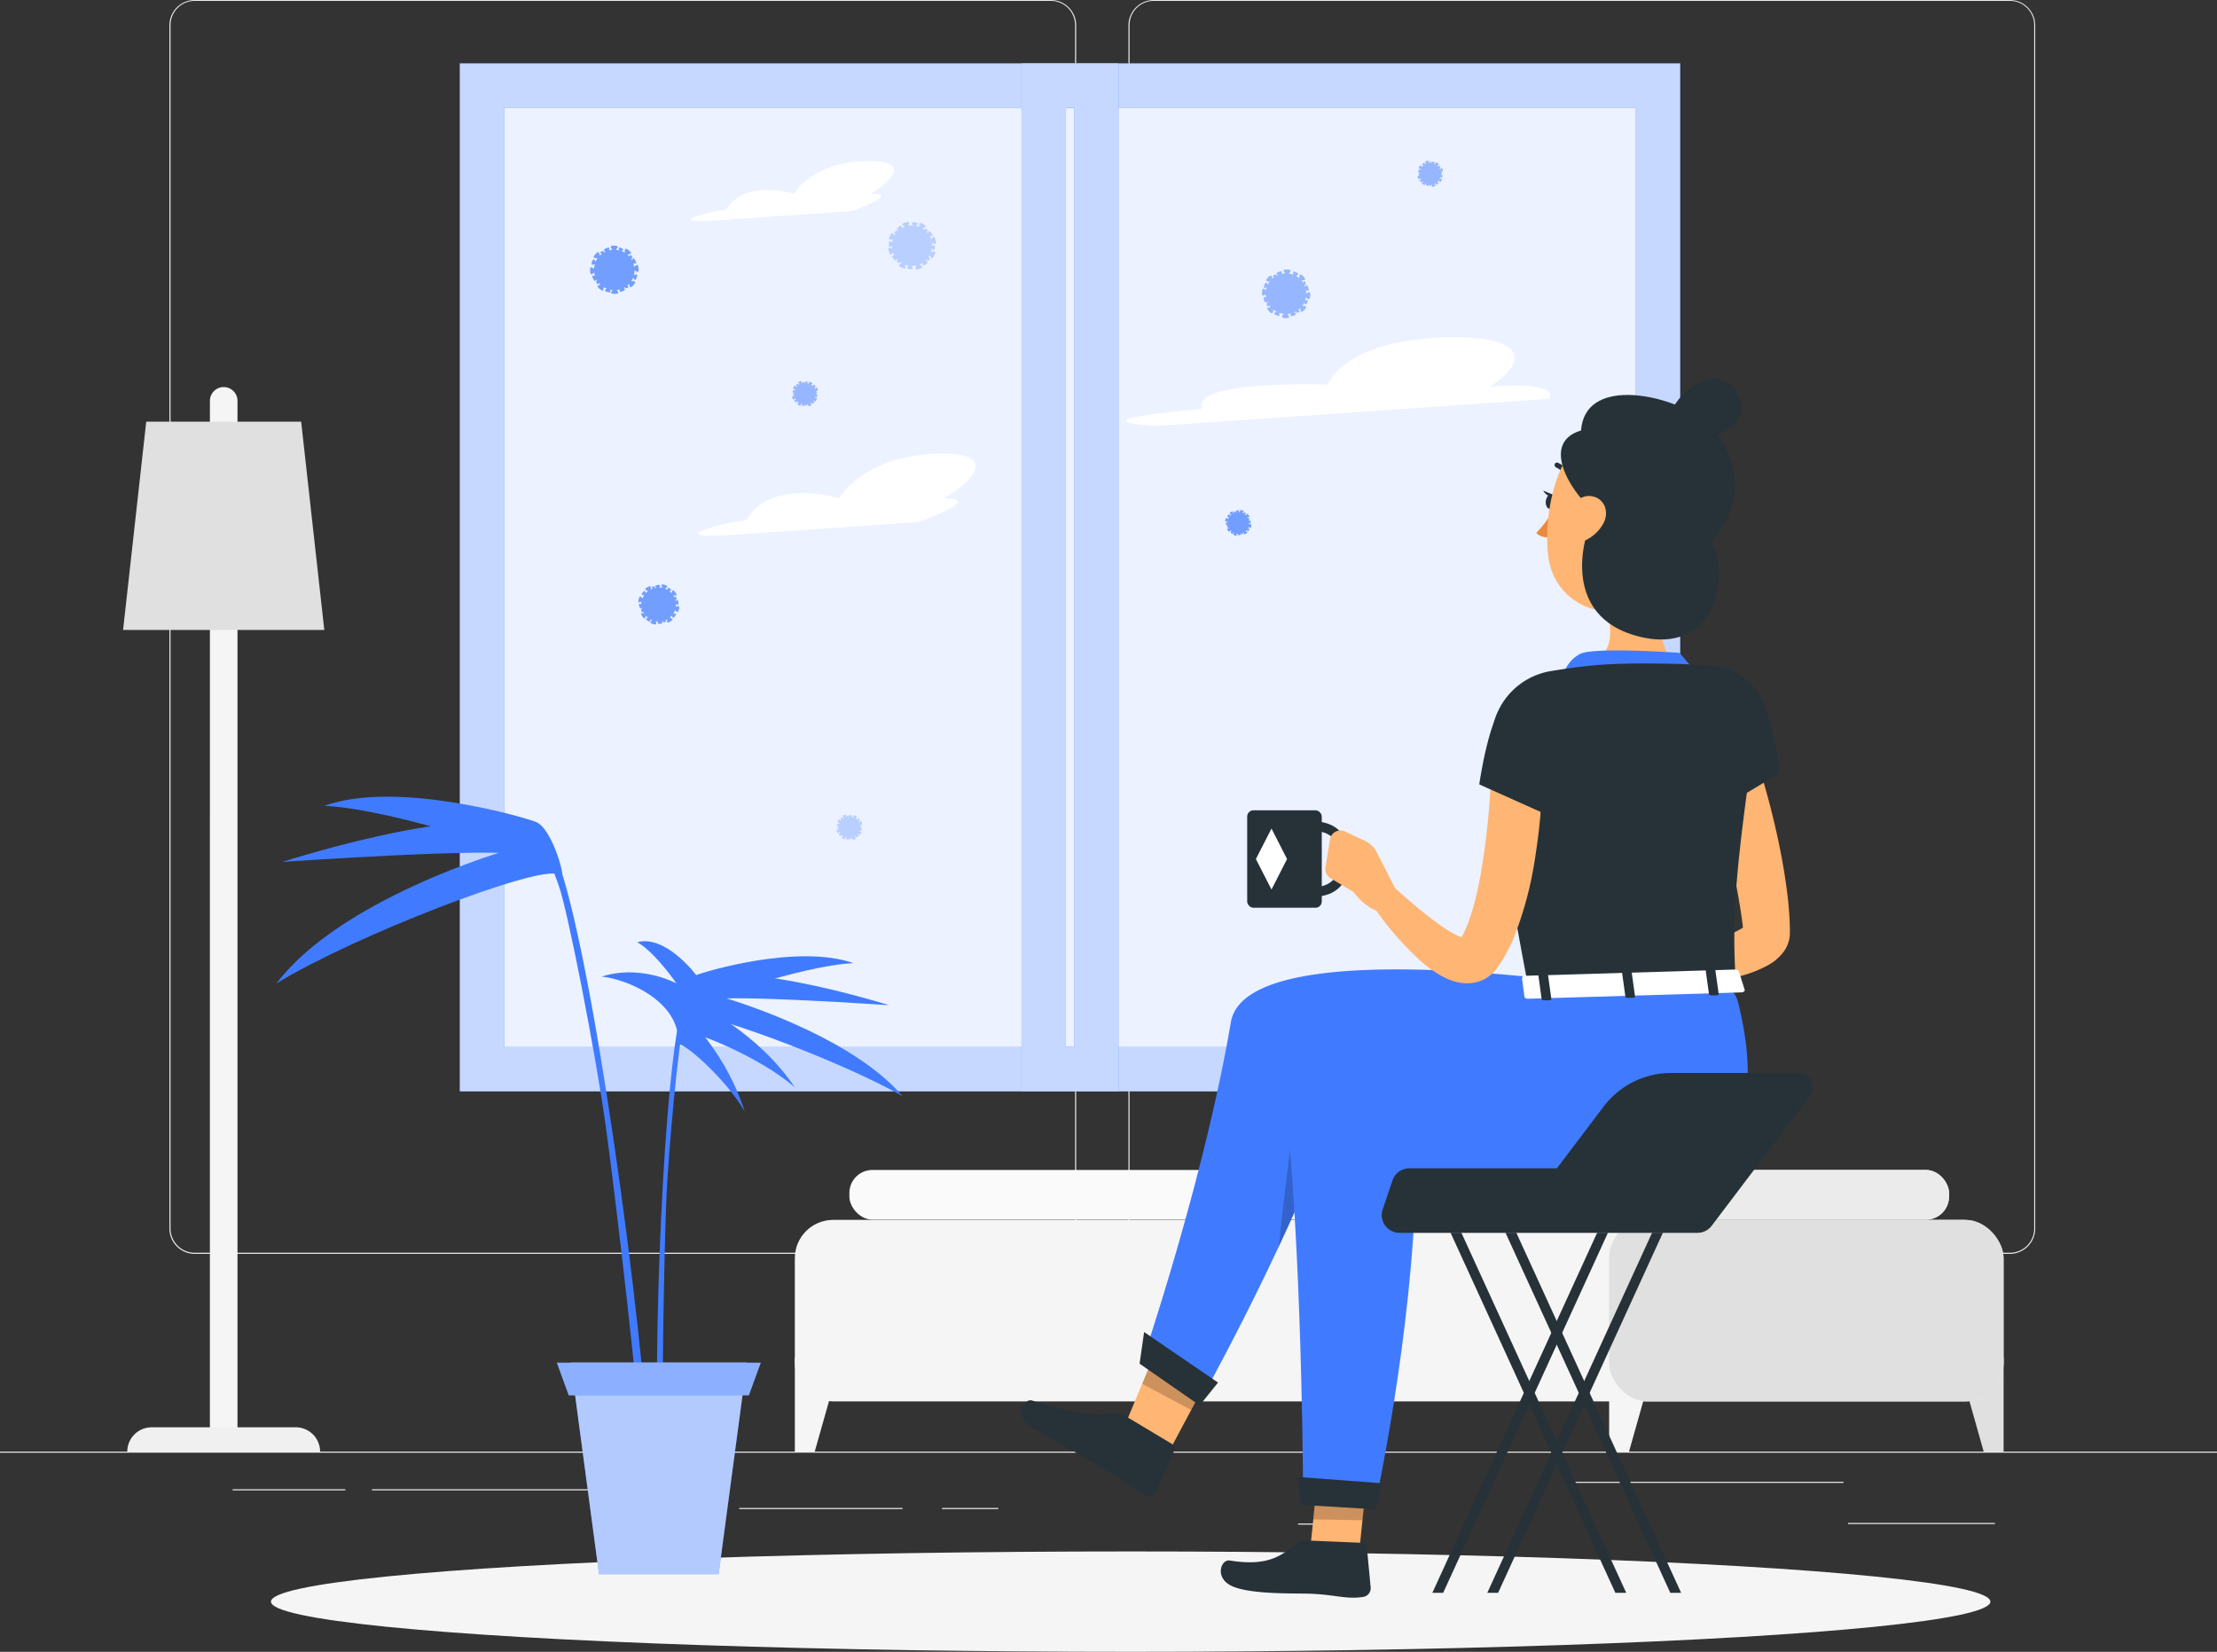 <svg xmlns="http://www.w3.org/2000/svg" width="539.523" height="402.01" viewBox="0 0 539.523 402.01">
  <rect x="0" y="0" width="539.523" height="402.01" fill="#333333" stroke="none"/>
  <g id="Stay_at_home-rafiki" data-name="Stay at home-rafiki" transform="translate(0 -55)">
    <g id="freepik--background-complete--inject-2" transform="translate(0 55)">
      <rect id="Retângulo_6566" data-name="Retângulo 6566" width="539.523" height="0.27" transform="translate(0 353.28)" fill="#ebebeb"/>
      <rect id="Retângulo_6567" data-name="Retângulo 6567" width="35.738" height="0.27" transform="translate(449.725 370.642)" fill="#ebebeb"/>
      <rect id="Retângulo_6568" data-name="Retângulo 6568" width="9.377" height="0.27" transform="translate(315.891 370.782)" fill="#ebebeb"/>
      <rect id="Retângulo_6569" data-name="Retângulo 6569" width="66.297" height="0.27" transform="translate(382.339 360.628)" fill="#ebebeb"/>
      <rect id="Retângulo_6570" data-name="Retângulo 6570" width="13.693" height="0.27" transform="translate(229.243 366.995)" fill="#ebebeb"/>
      <rect id="Retângulo_6571" data-name="Retângulo 6571" width="39.741" height="0.27" transform="translate(179.899 366.995)" fill="#ebebeb"/>
      <rect id="Retângulo_6572" data-name="Retângulo 6572" width="27.44" height="0.27" transform="translate(56.607 362.441)" fill="#ebebeb"/>
      <rect id="Retângulo_6573" data-name="Retângulo 6573" width="80.81" height="0.27" transform="translate(90.521 362.441)" fill="#ebebeb"/>
      <path id="Caminho_8172" data-name="Caminho 8172" d="M252.714,360.154H44.361a6.161,6.161,0,0,1-6.151-6.161V61.107A6.161,6.161,0,0,1,44.361,55H252.714a6.161,6.161,0,0,1,6.161,6.161V353.993A6.161,6.161,0,0,1,252.714,360.154ZM44.361,55.216a5.892,5.892,0,0,0-5.881,5.892V353.993a5.892,5.892,0,0,0,5.881,5.892H252.714a5.9,5.9,0,0,0,5.892-5.892V61.107a5.9,5.9,0,0,0-5.892-5.892Z" transform="translate(3.02 -55)" fill="#ebebeb"/>
      <path id="Caminho_8173" data-name="Caminho 8173" d="M469.025,360.154H260.661a6.172,6.172,0,0,1-6.161-6.161V61.107A6.172,6.172,0,0,1,260.661,55H469.025a6.161,6.161,0,0,1,6.14,6.107V353.993A6.161,6.161,0,0,1,469.025,360.154ZM260.661,55.216a5.9,5.9,0,0,0-5.892,5.892V353.993a5.9,5.9,0,0,0,5.892,5.892H469.025a5.9,5.9,0,0,0,5.892-5.892V61.107a5.9,5.9,0,0,0-5.892-5.892Z" transform="translate(20.117 -55)" fill="#ebebeb"/>
      <path id="Caminho_8174" data-name="Caminho 8174" d="M184.1,384.074H179.26V361.22h11.308Z" transform="translate(14.17 -30.794)" fill="#f5f5f5"/>
      <path id="Caminho_8175" data-name="Caminho 8175" d="M260.493,384.074h4.834V361.22h-11.3Z" transform="translate(20.08 -30.794)" fill="#e0e0e0"/>
      <path id="Caminho_8176" data-name="Caminho 8176" d="M447.853,384.074H452.7V361.22H441.4Z" transform="translate(34.891 -30.794)" fill="#e0e0e0"/>
      <rect id="Retângulo_6574" data-name="Retângulo 6574" width="294.148" height="44.176" rx="9.32" transform="translate(487.578 341.065) rotate(180)" fill="#f5f5f5"/>
      <path id="Caminho_8177" data-name="Caminho 8177" d="M367.744,384.074H362.91V361.22h11.3Z" transform="translate(28.687 -30.794)" fill="#f5f5f5"/>
      <rect id="Retângulo_6575" data-name="Retângulo 6575" width="95.992" height="44.176" rx="9.32" transform="translate(487.578 341.065) rotate(180)" fill="#e0e0e0"/>
      <rect id="Retângulo_6576" data-name="Retângulo 6576" width="267.604" height="12.085" rx="5.6" transform="translate(474.306 296.824) rotate(180)" fill="#fafafa"/>
      <rect id="Retângulo_6577" data-name="Retângulo 6577" width="83.971" height="12.085" rx="5.6" transform="translate(474.317 296.824) rotate(180)" fill="#ebebeb"/>
      <path id="Caminho_8178" data-name="Caminho 8178" d="M47.34,397.074h6.712V145.656A3.356,3.356,0,0,0,50.7,142.3h0a3.356,3.356,0,0,0-3.356,3.356Z" transform="translate(3.742 -48.099)" fill="#f5f5f5"/>
      <path id="Caminho_8179" data-name="Caminho 8179" d="M28.71,382.833H75.627a5.913,5.913,0,0,0-5.913-5.913H34.623A5.913,5.913,0,0,0,28.71,382.833Z" transform="translate(2.269 -29.553)" fill="#f0f0f0"/>
      <path id="Caminho_8180" data-name="Caminho 8180" d="M27.76,200.8H76.727l-5.633-50.7h-37.7Z" transform="translate(2.194 -47.483)" fill="#e0e0e0"/>
    </g>
    <g id="freepik--Shadow--inject-2" transform="translate(65.941 432.58)">
      <ellipse id="freepik--path--inject-2" cx="209.216" cy="12.215" rx="209.216" ry="12.215" fill="#f5f5f5"/>
    </g>
    <g id="freepik--Window--inject-2" transform="translate(111.908 70.43)">
      <rect id="Retângulo_6578" data-name="Retângulo 6578" width="285.462" height="241.415" transform="translate(5.751 4.381)" fill="#fff"/>
      <g id="Grupo_3400" data-name="Grupo 3400" transform="translate(5.751 4.381)" opacity="0.1">
        <rect id="Retângulo_6579" data-name="Retângulo 6579" width="285.462" height="241.415" fill="#407bff"/>
      </g>
      <path id="Caminho_8181" data-name="Caminho 8181" d="M342.416,143.112c10.542-6.744,8.33-13.186-13.736-11.87s-25.66,11.341-25.66,11.341-33.45-1.219-30.613,5.9c-19.034,1.673-24.235,3.323-11.147,4.187l95.69-6.625S360.393,141.634,342.416,143.112Z" transform="translate(-91.829 -64.417)" fill="#fff"/>
      <path id="Caminho_8182" data-name="Caminho 8182" d="M167.263,176.993l43.7-3.021s16.909-5.9,6.269-5.773c8.1-4.6,13.585-11.87-3.237-10.79s-22.282,10.79-22.282,10.79-16.434-5.179-22.541,5.3C165.2,173.788,145.952,178.471,167.263,176.993Z" transform="translate(-99.466 -62.344)" fill="#fff"/>
      <path id="Caminho_8183" data-name="Caminho 8183" d="M163.039,105.7l31.94-2.212s12.355-4.316,4.575-4.208c5.924-3.367,9.938-8.632-2.363-7.909s-16.283,7.92-16.283,7.92-12.021-3.787-16.477,3.874C161.528,103.363,147.457,106.795,163.039,105.7Z" transform="translate(-99.591 -67.56)" fill="#fff"/>
      <path id="Caminho_8184" data-name="Caminho 8184" d="M389.884,80.09v228.6H114.5V80.09H389.884m10.79-10.79H103.71V319.477H400.674Z" transform="translate(-103.71 -69.3)" fill="#407bff"/>
      <path id="Caminho_8185" data-name="Caminho 8185" d="M389.884,80.09v228.6H114.5V80.09H389.884m10.79-10.79H103.71V319.477H400.674Z" transform="translate(-103.71 -69.3)" fill="#fff" opacity="0.7"/>
      <path id="Caminho_8186" data-name="Caminho 8186" d="M243.2,80.09v228.6H241.17V80.09H243.2M253.99,69.3H230.38V319.477h23.61V69.3Z" transform="translate(-93.697 -69.3)" fill="#407bff"/>
      <path id="Caminho_8187" data-name="Caminho 8187" d="M243.2,80.09v228.6H241.17V80.09H243.2M253.99,69.3H230.38V319.477h23.61V69.3Z" transform="translate(-93.697 -69.3)" fill="#fff" opacity="0.7"/>
      <path id="Caminho_8188" data-name="Caminho 8188" d="M144.863,115.925c0-.475-.173-.863-.3-.852a1.662,1.662,0,0,0-.745.529,5.728,5.728,0,0,0-.205-.874,1.2,1.2,0,0,0,.647,0c.1,0,0-.367-.162-.712s-.4-.583-.5-.529a1.338,1.338,0,0,0-.324.464,4.18,4.18,0,0,0-.291-.464.8.8,0,0,0,.367,0c.054,0,0-.248-.108-.475s-.27-.378-.335-.345a.831.831,0,0,0-.237.41c-.162-.173-.335-.345-.507-.507a1.64,1.64,0,0,0,.852-.3c.086-.108-.151-.432-.529-.734s-.755-.464-.842-.356a1.726,1.726,0,0,0-.1.95,4.478,4.478,0,0,0-.82-.41,1.079,1.079,0,0,0,.453-.356c0-.076-.183-.248-.486-.378s-.583-.151-.615-.065a1.079,1.079,0,0,0,.108.626,5.233,5.233,0,0,0-.82-.151,1.629,1.629,0,0,0,.453-.755c0-.13-.388-.237-.874-.237s-.874.108-.874.237a1.629,1.629,0,0,0,.453.755,7.406,7.406,0,0,0-.852.151,1.435,1.435,0,0,0,.065-.626c0-.1-.367-.054-.723.108s-.615.367-.572.464a1.446,1.446,0,0,0,.442.345l-.475.248a1.08,1.08,0,0,0,0-.345c0-.065-.248,0-.486.076s-.4.237-.367.3a.96.96,0,0,0,.388.27,5.394,5.394,0,0,0-.529.464,1.737,1.737,0,0,0-.248-.863c-.1-.086-.442.129-.777.486s-.507.712-.41.809a1.726,1.726,0,0,0,.939.162,4.456,4.456,0,0,0-.486.852,1.327,1.327,0,0,0-.475-.583c-.108,0-.291.237-.41.6s-.14.7,0,.734a1.316,1.316,0,0,0,.7-.162,5.394,5.394,0,0,0-.194,1.176,1.845,1.845,0,0,0-.777-.41c-.14,0-.227.41-.194.9s.162.863.291.852a1.662,1.662,0,0,0,.712-.475,3.993,3.993,0,0,0,.173.809,1.349,1.349,0,0,0-.593,0c-.1.054,0,.367.151.712s.4.593.5.54a1.079,1.079,0,0,0,.291-.388,2.7,2.7,0,0,0,.227.378.9.9,0,0,0-.27,0c-.065,0,0,.248.1.475s.27.388.335.356a.939.939,0,0,0,.216-.324,5.317,5.317,0,0,0,.421.432,1.608,1.608,0,0,0-.745.291c-.086.108.151.432.518.745s.745.464.831.367a1.683,1.683,0,0,0,.129-.842,4.994,4.994,0,0,0,.755.388,1.165,1.165,0,0,0-.442.453c0,.1.248.27.626.378s.7.1.734,0a1.553,1.553,0,0,0-.14-.583,3.453,3.453,0,0,0,.669.1,1.694,1.694,0,0,0-.378.691c0,.14.4.237.885.237s.874-.119.863-.259a1.554,1.554,0,0,0-.388-.68,5.848,5.848,0,0,0,.755-.151,1.273,1.273,0,0,0,0,.55c.054.1.378,0,.723-.119s.6-.367.561-.464a1.079,1.079,0,0,0-.378-.313c.14-.065.27-.14.4-.216a.8.8,0,0,0,0,.27c0,.065.248,0,.486-.076s.4-.248.367-.313a1.079,1.079,0,0,0-.345-.248,3.659,3.659,0,0,0,.475-.442,1.791,1.791,0,0,0,.259.82c.1.086.442-.129.766-.486s.507-.723.4-.82a1.694,1.694,0,0,0-.906-.162,5.223,5.223,0,0,0,.453-.842,1.349,1.349,0,0,0,.475.572c.108,0,.281-.237.4-.615s.14-.691,0-.734a1.338,1.338,0,0,0-.712.183,4.564,4.564,0,0,0,.173-1.219,1.727,1.727,0,0,0,.809.432C144.863,116.81,144.928,116.443,144.863,115.925Z" transform="translate(-101.388 -66.051)" fill="#407bff" opacity="0.7"/>
      <path id="Caminho_8189" data-name="Caminho 8189" d="M183.244,141.227c-.237-.119-.453-.162-.486-.1a.939.939,0,0,0,0,.5,2.3,2.3,0,0,0-.464-.14.744.744,0,0,0,.194-.3.889.889,0,0,0-.378-.119c-.205-.011-.388,0-.388.086a.82.82,0,0,0,.129.281h-.291a.485.485,0,0,0,.1-.173.477.477,0,0,0-.248-.076h-.259a.5.5,0,0,0,.129.227,2.158,2.158,0,0,0-.378.1.831.831,0,0,0,.086-.486c0-.065-.237,0-.486,0s-.421.227-.388.291a.917.917,0,0,0,.41.3,3.357,3.357,0,0,0-.41.27.625.625,0,0,0,0-.3.533.533,0,0,0-.313.119c-.14.119-.227.237-.194.27a.507.507,0,0,0,.313.119,4.472,4.472,0,0,0-.291.345.961.961,0,0,0-.227-.421c-.065,0-.216.119-.356.345s-.183.432-.119.475a.874.874,0,0,0,.475,0,3.658,3.658,0,0,0-.162.442.712.712,0,0,0-.281-.194c-.054,0-.119.151-.151.367s0,.378.065.388a.863.863,0,0,0,.281-.108,2.632,2.632,0,0,0,0,.291.485.485,0,0,0-.151-.108.587.587,0,0,0-.108.237.9.9,0,0,0,0,.259.389.389,0,0,0,.237-.108,2.16,2.16,0,0,0,.065.378.885.885,0,0,0-.464-.119c-.076,0-.065.237,0,.486s.194.442.259.421a.885.885,0,0,0,.335-.388,2.783,2.783,0,0,0,.27.453.69.69,0,0,0-.4.065.549.549,0,0,0,.162.356c.162.162.291.259.335.216a.647.647,0,0,0,.119-.367,2.287,2.287,0,0,0,.5.41,1.079,1.079,0,0,0-.41.259c0,.065.129.205.367.335s.442.162.486.1a.907.907,0,0,0,0-.464,3.236,3.236,0,0,0,.421.14.7.7,0,0,0-.162.27c0,.065.162.119.378.129s.378,0,.388-.086a.669.669,0,0,0-.108-.237h.237l-.065.119a.554.554,0,0,0,.248.086c.14.011.259,0,.259-.054a.442.442,0,0,0-.1-.194l.324-.076a.971.971,0,0,0-.076.432c0,.065.248,0,.5,0s.421-.216.388-.291a.885.885,0,0,0-.356-.291,2.329,2.329,0,0,0,.388-.237.669.669,0,0,0,.1.324.484.484,0,0,0,.345-.183c.151-.183.237-.3.194-.345a.69.69,0,0,0-.313-.1,2.962,2.962,0,0,0,.237-.281.8.8,0,0,0,.216.356c.065,0,.216-.119.345-.345s.183-.432.129-.475a.917.917,0,0,0-.432,0,1.611,1.611,0,0,1,.14-.4.853.853,0,0,0,.248.173c.054,0,.119-.162.14-.378s0-.378-.065-.388a.68.68,0,0,0-.248.1,1.919,1.919,0,0,0,0-.248l.119.076a.441.441,0,0,0,.1-.237,1.733,1.733,0,0,0,0-.259.55.55,0,0,0-.205.086.578.578,0,0,0-.076-.345.906.906,0,0,0,.453.108c.065,0,0-.237,0-.486s-.205-.442-.27-.421a.885.885,0,0,0-.324.388,2.309,2.309,0,0,0-.27-.442.755.755,0,0,0,.388-.065c.054,0,0-.205-.173-.356s-.291-.259-.335-.216a.831.831,0,0,0-.108.378,2.8,2.8,0,0,0-.518-.41.96.96,0,0,0,.421-.259A2.689,2.689,0,0,0,183.244,141.227Z" transform="translate(-97.784 -63.633)" fill="#407bff" opacity="0.5"/>
      <path id="Caminho_8190" data-name="Caminho 8190" d="M290.36,127.628c.475,0,.874-.1.874-.237a1.619,1.619,0,0,0-.464-.777,4.877,4.877,0,0,0,.885-.14,1.166,1.166,0,0,0-.076.647c0,.1.367,0,.723-.1s.615-.356.572-.464a1.424,1.424,0,0,0-.442-.356,3.441,3.441,0,0,0,.486-.248.939.939,0,0,0,0,.356c0,.065.248,0,.486-.065s.4-.237.378-.3a.939.939,0,0,0-.4-.281,4.472,4.472,0,0,0,.55-.464,1.748,1.748,0,0,0,.237.885c.1.086.442-.119.777-.475s.518-.712.421-.8a1.608,1.608,0,0,0-.939-.183,5.756,5.756,0,0,0,.475-.777,1.079,1.079,0,0,0,.313.475c.076,0,.259-.162.41-.453s.205-.572.119-.615a1.079,1.079,0,0,0-.626.065,4.945,4.945,0,0,0,.2-.809,1.672,1.672,0,0,0,.723.518c.129,0,.27-.367.313-.852s0-.885-.173-.9a1.824,1.824,0,0,0-.8.4,4.577,4.577,0,0,0-.076-.863,1.338,1.338,0,0,0,.626.108c.1,0,.076-.367-.054-.734s-.313-.637-.421-.593a1.424,1.424,0,0,0-.378.41,4.008,4.008,0,0,0-.205-.5.593.593,0,0,0,.335,0c.076,0,0-.237,0-.475s-.205-.421-.27-.4a.852.852,0,0,0-.3.367,4.313,4.313,0,0,0-.421-.572,1.7,1.7,0,0,0,.885-.173c.1-.1-.086-.453-.421-.809s-.669-.561-.766-.475a1.64,1.64,0,0,0-.248.917,5.823,5.823,0,0,0-.8-.55,1.209,1.209,0,0,0,.6-.432c0-.1-.205-.3-.561-.453s-.691-.194-.734-.1a1.414,1.414,0,0,0,.108.712,5.178,5.178,0,0,0-1.155-.291,1.662,1.662,0,0,0,.464-.745c0-.129-.388-.248-.863-.259s-.885.086-.885.216a1.608,1.608,0,0,0,.421.745,6.535,6.535,0,0,0-.82.108,1.36,1.36,0,0,0,0-.583c0-.1-.367,0-.723.086s-.615.356-.572.453a1.143,1.143,0,0,0,.367.324l-.4.194a.54.54,0,0,0,0-.27c0-.065-.237,0-.475.065s-.41.237-.378.3a1,1,0,0,0,.3.248,3.745,3.745,0,0,0-.464.378,1.629,1.629,0,0,0-.227-.766c-.1-.1-.453.108-.788.453s-.529.712-.432.8a1.608,1.608,0,0,0,.831.205,3.819,3.819,0,0,0-.442.723,1.317,1.317,0,0,0-.421-.486c-.1,0-.291.227-.421.593s-.162.691-.065.723a1.165,1.165,0,0,0,.6-.086,6.477,6.477,0,0,0-.162.658,1.5,1.5,0,0,0-.647-.421c-.14,0-.27.367-.3.852s0,.874.173.885a1.575,1.575,0,0,0,.723-.335,3.622,3.622,0,0,0,.086.766,1.36,1.36,0,0,0-.55-.076c-.1,0-.076.367.054.734s.324.637.432.593a1.176,1.176,0,0,0,.335-.356c0,.14.119.281.183.41a.906.906,0,0,0-.27,0c-.065,0,0,.237,0,.486s.216.421.281.388a.821.821,0,0,0,.281-.313,5.878,5.878,0,0,0,.4.507,1.554,1.554,0,0,0-.831.194c-.1.086.1.442.421.8s.68.561.777.464a1.6,1.6,0,0,0,.237-.9,4.488,4.488,0,0,0,.809.518,1.359,1.359,0,0,0-.6.432c0,.1.216.3.572.453s.691.183.723.086a1.327,1.327,0,0,0-.108-.723,4.866,4.866,0,0,0,1.187.27,1.694,1.694,0,0,0-.486.766C289.486,127.509,289.874,127.617,290.36,127.628Z" transform="translate(-89.409 -65.626)" fill="#407bff" opacity="0.5"/>
      <path id="Caminho_8191" data-name="Caminho 8191" d="M325.471,96.116c.14-.227.194-.432.14-.475a.96.96,0,0,0-.5,0,2.6,2.6,0,0,0,.173-.453.658.658,0,0,0,.281.205c.065,0,.129-.151.162-.356s0-.388-.065-.4a.863.863,0,0,0-.281.108,2.643,2.643,0,0,0,0-.291.4.4,0,0,0,.162.108.441.441,0,0,0,.1-.237,1.731,1.731,0,0,0,0-.259.367.367,0,0,0-.237.108.717.717,0,0,0-.076-.388.852.852,0,0,0,.475.129c.076,0,.076-.237,0-.486s-.194-.442-.259-.421a.9.9,0,0,0-.345.388,2.415,2.415,0,0,0-.237-.432.852.852,0,0,0,.313,0,.667.667,0,0,0-.1-.324c-.1-.151-.216-.248-.248-.227a.636.636,0,0,0-.151.313,4.323,4.323,0,0,0-.313-.313,1.079,1.079,0,0,0,.432-.194.686.686,0,0,0-.313-.388c-.216-.151-.421-.216-.464-.162a1,1,0,0,0,0,.486,2.513,2.513,0,0,0-.421-.205.636.636,0,0,0,.216-.259.761.761,0,0,0-.345-.183,1.078,1.078,0,0,0-.4,0,.615.615,0,0,0,.086.291,1.338,1.338,0,0,0-.291,0,.378.378,0,0,0,.119-.151.6.6,0,0,0-.237-.119.6.6,0,0,0-.259,0,.637.637,0,0,0,.086.237H322.3a.906.906,0,0,0,.162-.453c0-.076-.237-.086-.486,0s-.453.162-.442.227a.885.885,0,0,0,.367.367,3.829,3.829,0,0,0-.475.227.8.8,0,0,0,0-.4.659.659,0,0,0-.378.14c-.173.14-.27.259-.237.313a.658.658,0,0,0,.356.14,3.086,3.086,0,0,0-.453.464.907.907,0,0,0-.216-.421c-.065,0-.227.108-.367.335s-.194.432-.129.464a.777.777,0,0,0,.464,0,3.424,3.424,0,0,0-.183.41.658.658,0,0,0-.248-.183c-.065,0-.129.151-.162.367s0,.378.054.388a.593.593,0,0,0,.248-.086c0,.086,0,.162,0,.248a.312.312,0,0,0-.119-.086.5.5,0,0,0-.1.248,1.786,1.786,0,0,0,0,.259.669.669,0,0,0,.194-.076.684.684,0,0,0,.054.324.928.928,0,0,0-.421-.108c-.076,0-.076.237,0,.486s.183.442.259.421a.874.874,0,0,0,.313-.324,2.849,2.849,0,0,0,.216.4.906.906,0,0,0-.345.065.586.586,0,0,0,.162.367c.162.173.281.259.335.227a.84.84,0,0,0,.119-.313,1.955,1.955,0,0,0,.259.259,1.079,1.079,0,0,0-.378.183.681.681,0,0,0,.324.378c.216.14.421.216.464.162a.928.928,0,0,0,0-.432,2.04,2.04,0,0,0,.388.173.539.539,0,0,0-.183.237.694.694,0,0,0,.356.173,1.318,1.318,0,0,0,.388,0,.561.561,0,0,0-.076-.259h.248a.28.28,0,0,0-.086.129.509.509,0,0,0,.237.108.9.9,0,0,0,.259,0,.561.561,0,0,0-.076-.216,1.78,1.78,0,0,0,.345,0,.863.863,0,0,0-.14.442c0,.065.237.076.5,0s.442-.173.432-.237a.9.9,0,0,0-.356-.356,2.69,2.69,0,0,0,.464-.237.8.8,0,0,0,0,.4.617.617,0,0,0,.367-.14c.162-.14.281-.27.248-.313a.853.853,0,0,0-.378-.151,2.158,2.158,0,0,0,.453-.475.95.95,0,0,0,.227.432C325.179,96.494,325.341,96.375,325.471,96.116Z" transform="translate(-86.635 -67.565)" fill="#407bff" opacity="0.5"/>
      <path id="Caminho_8192" data-name="Caminho 8192" d="M193.244,239.018c-.237-.119-.453-.151-.486-.086a.906.906,0,0,0,0,.486,2.3,2.3,0,0,0-.464-.14.745.745,0,0,0,.194-.3.889.889,0,0,0-.378-.119c-.205-.011-.388,0-.388.086a.82.82,0,0,0,.129.281h-.291a.485.485,0,0,0,.1-.173.477.477,0,0,0-.248-.076h-.259a.5.5,0,0,0,.129.227,2.164,2.164,0,0,0-.378.1.809.809,0,0,0,.086-.475c0-.076-.237-.054-.486,0s-.421.227-.388.291a.777.777,0,0,0,.41.3c-.14.086-.281.173-.41.27a.626.626,0,0,0,0-.3.5.5,0,0,0-.313.129c-.14.129-.227.227-.194.259a.507.507,0,0,0,.313.119,4.472,4.472,0,0,0-.291.345.96.96,0,0,0-.227-.421c-.065,0-.216.119-.356.345s-.183.442-.119.475a.874.874,0,0,0,.475,0,3.655,3.655,0,0,0-.162.442.712.712,0,0,0-.281-.194c-.054,0-.119.151-.151.367s0,.378.065.388a.659.659,0,0,0,.281-.108,2.635,2.635,0,0,0,0,.291.486.486,0,0,0-.151-.108.587.587,0,0,0-.108.237.9.9,0,0,0,0,.259.388.388,0,0,0,.237-.108,2.159,2.159,0,0,0,.065.378,1.014,1.014,0,0,0-.464-.119c-.076,0-.065.237,0,.5s.194.432.259.41a.885.885,0,0,0,.335-.388,2.394,2.394,0,0,0,.27.453.8.8,0,0,0-.4.065.548.548,0,0,0,.162.356c.162.162.291.259.335.216a.648.648,0,0,0,.119-.367,2.7,2.7,0,0,0,.5.421.993.993,0,0,0-.41.248c0,.065.129.216.367.335s.442.162.486.1a.907.907,0,0,0,0-.464,2.158,2.158,0,0,0,.421.14.7.7,0,0,0-.162.27c0,.065.162.119.378.129s.378,0,.388-.086a.669.669,0,0,0-.108-.237h.237l-.065.119a.554.554,0,0,0,.248.086c.14.011.259,0,.259-.054a.442.442,0,0,0-.1-.194l.324-.076a.971.971,0,0,0-.076.432c0,.065.248,0,.5,0s.421-.216.388-.291a.885.885,0,0,0-.356-.291,2.334,2.334,0,0,0,.388-.237.723.723,0,0,0,.1.334.474.474,0,0,0,.345-.194c.151-.194.237-.3.194-.345a.691.691,0,0,0-.313-.1,2.967,2.967,0,0,0,.237-.281.939.939,0,0,0,.216.367c.065,0,.216-.129.345-.356s.183-.432.129-.475a.917.917,0,0,0-.432,0,1.612,1.612,0,0,1,.14-.4.852.852,0,0,0,.248.173c.054,0,.119-.162.14-.378s0-.378-.065-.388a.68.68,0,0,0-.248.1,1.911,1.911,0,0,0,0-.248l.119.076a.441.441,0,0,0,.1-.237,1.734,1.734,0,0,0,0-.259.551.551,0,0,0-.205.086.594.594,0,0,0-.076-.345.907.907,0,0,0,.453.108c.065,0,0-.237,0-.486s-.205-.442-.27-.41a.777.777,0,0,0-.324.378,2.311,2.311,0,0,0-.27-.442.755.755,0,0,0,.388-.065c.054,0,0-.205-.173-.356s-.291-.259-.335-.216a.831.831,0,0,0-.108.378,2.794,2.794,0,0,0-.518-.41.961.961,0,0,0,.421-.259A1.282,1.282,0,0,0,193.244,239.018Z" transform="translate(-96.993 -55.904)" fill="#407bff" opacity="0.3"/>
      <path id="Caminho_8193" data-name="Caminho 8193" d="M207.815,116.508c.464-.151.809-.367.766-.5a1.727,1.727,0,0,0-.691-.6,4.315,4.315,0,0,0,.809-.4,1.079,1.079,0,0,0,.129.637c.065.086.356-.054.658-.313s.475-.529.4-.6a1.209,1.209,0,0,0-.529-.205c.14-.129.259-.259.388-.388a.766.766,0,0,0,.086.345.646.646,0,0,0,.432-.205c.194-.205.313-.356.27-.41a.928.928,0,0,0-.464-.14,4.478,4.478,0,0,0,.378-.615,1.694,1.694,0,0,0,.5.766c.119,0,.388-.248.593-.68s.281-.842.151-.9a1.64,1.64,0,0,0-.95.119,4.315,4.315,0,0,0,.216-.9,1.079,1.079,0,0,0,.442.367c.1,0,.205-.237.259-.561s0-.6-.076-.626a1.3,1.3,0,0,0-.583.259,4.251,4.251,0,0,0,0-.831,1.672,1.672,0,0,0,.842.27c.13,0,.14-.442,0-.906s-.3-.831-.432-.8a1.672,1.672,0,0,0-.637.615,4.316,4.316,0,0,0-.345-.8,1.252,1.252,0,0,0,.637-.086c.086-.065,0-.367-.27-.68s-.5-.507-.583-.442a1.144,1.144,0,0,0-.237.507,3.138,3.138,0,0,0-.356-.4.863.863,0,0,0,.345-.065c.054,0,0-.248-.183-.453s-.324-.335-.378-.291a.82.82,0,0,0-.173.442,5.07,5.07,0,0,0-.572-.41,1.662,1.662,0,0,0,.777-.442c.065-.119-.216-.4-.647-.637s-.809-.335-.874-.216a1.554,1.554,0,0,0,.054.95,4.705,4.705,0,0,0-.939-.281,1.392,1.392,0,0,0,.453-.593c0-.108-.291-.227-.68-.259s-.712,0-.723.129a1.273,1.273,0,0,0,.313.637A5.536,5.536,0,0,0,205.2,106a1.705,1.705,0,0,0,.216-.842c0-.129-.442-.119-.906,0s-.809.356-.766.486a1.64,1.64,0,0,0,.626.583,4.369,4.369,0,0,0-.755.345A1.3,1.3,0,0,0,203.5,106c-.076-.076-.367,0-.669.313s-.475.518-.41.6a1.317,1.317,0,0,0,.453.194l-.324.3a.68.68,0,0,0-.076-.259c0-.054-.237,0-.432.205s-.324.345-.27.41a.9.9,0,0,0,.367.14,5.9,5.9,0,0,0-.334.507,1.726,1.726,0,0,0-.442-.669c-.129,0-.4.248-.6.68s-.291.831-.173.9a1.78,1.78,0,0,0,.852-.065,4.145,4.145,0,0,0-.205.82,1.273,1.273,0,0,0-.55-.335c-.108,0-.205.313-.216.7s.054.7.162.712a1.4,1.4,0,0,0,.54-.27,5.143,5.143,0,0,0,.065.68,1.565,1.565,0,0,0-.755-.216c-.129,0-.151.442,0,.906s.313.831.453.8a1.769,1.769,0,0,0,.572-.55,4.238,4.238,0,0,0,.324.712,1.079,1.079,0,0,0-.55.1c-.086.065,0,.367.281.68s.5.5.583.432a1.241,1.241,0,0,0,.216-.442,4.449,4.449,0,0,0,.3.335.669.669,0,0,0-.27.065.726.726,0,0,0,.183.442c.183.205.335.335.388.291a.961.961,0,0,0,.162-.388,5.812,5.812,0,0,0,.54.356,1.7,1.7,0,0,0-.734.442c-.065.119.227.4.647.637s.82.324.885.205a1.565,1.565,0,0,0-.054-.928,4.715,4.715,0,0,0,.928.248,1.4,1.4,0,0,0-.442.593c0,.108.3.227.691.259s.7,0,.712-.14a1.359,1.359,0,0,0-.324-.658,4.586,4.586,0,0,0,1.209-.108,1.78,1.78,0,0,0-.227.885C206.952,116.659,207.362,116.649,207.815,116.508Z" transform="translate(-96.069 -66.473)" fill="#407bff" opacity="0.3"/>
      <path id="Caminho_8194" data-name="Caminho 8194" d="M282.61,173.935c.065-.259.054-.475,0-.5a.96.96,0,0,0-.475.162,1.842,1.842,0,0,0,0-.486.626.626,0,0,0,.335.108.581.581,0,0,0,0-.388c-.076-.205-.119-.367-.173-.356a.722.722,0,0,0-.237.194,1.449,1.449,0,0,0-.076-.291.324.324,0,0,0,.183,0v-.259c0-.14-.076-.237-.119-.237a.68.68,0,0,0-.194.183,2.061,2.061,0,0,0-.173-.345.928.928,0,0,0,.486,0c.065,0,0-.248-.151-.464s-.324-.367-.378-.324a.884.884,0,0,0-.205.475,2.612,2.612,0,0,0-.356-.335.82.82,0,0,0,.291-.108.7.7,0,0,0-.194-.281c-.14-.119-.281-.173-.313-.129a.626.626,0,0,0,0,.335,2.319,2.319,0,0,0-.4-.205.874.874,0,0,0,.356-.313c0-.076-.162-.194-.41-.27s-.464-.086-.486,0a.842.842,0,0,0,.108.464,3.427,3.427,0,0,0-.464-.065.637.637,0,0,0,.129-.313c0-.065-.183-.086-.388-.065s-.378.1-.367.151a.669.669,0,0,0,.173.248l-.291.054a.615.615,0,0,0,.076-.173.369.369,0,0,0-.259,0c-.129.054-.248.065-.248.1a.464.464,0,0,0,.162.205l-.356.151a.82.82,0,0,0,0-.486c0-.054-.248,0-.475.13s-.378.291-.345.356a.907.907,0,0,0,.464.227,2.493,2.493,0,0,0-.388.367.7.7,0,0,0-.151-.378.835.835,0,0,0-.313.248c-.129.173-.183.335-.14.367a.669.669,0,0,0,.388,0,2.948,2.948,0,0,0-.291.583.863.863,0,0,0-.335-.335c-.065,0-.173.173-.237.421s-.054.475,0,.5a.9.9,0,0,0,.442-.14,3.246,3.246,0,0,0,0,.453.55.55,0,0,0-.3-.1c-.054,0-.065.183,0,.388s.108.367.173.356a.637.637,0,0,0,.216-.151,1.729,1.729,0,0,0,.054.227h-.14a.36.36,0,0,0,0,.259c.054.14.076.248.119.237a.356.356,0,0,0,.162-.129c0,.1.1.194.151.291a.788.788,0,0,0-.432,0c-.065,0,0,.248.151.464s.3.356.367.324a.993.993,0,0,0,.205-.421,2.3,2.3,0,0,0,.324.324.8.8,0,0,0-.3.162.816.816,0,0,0,.27.3c.183.119.345.162.378.108a.82.82,0,0,0,0-.324,1.814,1.814,0,0,0,.324.162.949.949,0,0,0-.3.291c0,.076.173.194.421.27s.464.076.486,0a.733.733,0,0,0-.1-.41h.421a.6.6,0,0,0-.1.281c0,.054.183.076.388.054s.367-.1.367-.151a.863.863,0,0,0-.151-.227h.237a.324.324,0,0,0,0,.14.36.36,0,0,0,.259,0c.14-.054.248-.065.237-.1a.431.431,0,0,0-.129-.183l.313-.151a.917.917,0,0,0,0,.464c0,.054.248,0,.475-.129s.378-.3.345-.356a.95.95,0,0,0-.453-.237,2.3,2.3,0,0,0,.367-.356.777.777,0,0,0,.162.367.762.762,0,0,0,.3-.248c.119-.173.183-.345.14-.378a.712.712,0,0,0-.4,0,2.374,2.374,0,0,0,.281-.6.28.28,0,1,0,.507-.054Z" transform="translate(-90.065 -61.337)" fill="#407bff" opacity="0.7"/>
      <path id="Caminho_8195" data-name="Caminho 8195" d="M153.854,192.862c.1-.4.076-.745,0-.777a1.327,1.327,0,0,0-.734.248,4.564,4.564,0,0,0,0-.766,1.2,1.2,0,0,0,.529.183c.086,0,.108-.291.054-.615s-.183-.583-.281-.561a1.079,1.079,0,0,0-.378.3,2.34,2.34,0,0,0-.119-.453.637.637,0,0,0,.291.086c.065,0,.076-.194,0-.41s-.129-.378-.183-.367a.777.777,0,0,0-.3.27,5.2,5.2,0,0,0-.291-.54,1.392,1.392,0,0,0,.777,0c.1-.065,0-.388-.248-.734s-.5-.561-.593-.5a1.467,1.467,0,0,0-.313.745,5.318,5.318,0,0,0-.561-.54.938.938,0,0,0,.453-.162c.054-.065-.086-.259-.3-.432s-.432-.27-.486-.216a.993.993,0,0,0-.065.54,3.53,3.53,0,0,0-.637-.324,1.381,1.381,0,0,0,.561-.507c0-.108-.248-.291-.647-.41s-.734-.14-.766,0a1.446,1.446,0,0,0,.173.723,4.133,4.133,0,0,0-.723-.086,1.381,1.381,0,0,0,.205-.5c0-.1-.291-.14-.615-.1s-.593.14-.583.237a1.306,1.306,0,0,0,.27.388,2.908,2.908,0,0,0-.442.086.637.637,0,0,0,.1-.281c0-.054-.183-.086-.4-.065s-.388.1-.388.162a.863.863,0,0,0,.248.313,3.474,3.474,0,0,0-.54.248,1.381,1.381,0,0,0,0-.766c0-.1-.388,0-.745.194s-.593.453-.54.55a1.4,1.4,0,0,0,.712.378,4.229,4.229,0,0,0-.6.561,1.079,1.079,0,0,0-.237-.583.882.882,0,0,0-.486.388c-.194.27-.291.529-.216.583a1.176,1.176,0,0,0,.6,0,4.445,4.445,0,0,0-.453.906,1.467,1.467,0,0,0-.529-.529c-.108,0-.281.281-.378.68s-.1.734,0,.766a1.349,1.349,0,0,0,.691-.205,3.852,3.852,0,0,0-.065.7,1.079,1.079,0,0,0-.475-.162c-.086,0-.108.291,0,.626s.173.572.27.561a1.165,1.165,0,0,0,.335-.248.578.578,0,0,0,.086.367.453.453,0,0,0-.216,0c-.065,0-.086.194,0,.41s.119.378.173.367a.82.82,0,0,0,.27-.205,4.432,4.432,0,0,0,.227.453,1.446,1.446,0,0,0-.68,0c-.1.065,0,.4.237.745s.486.561.583.507a1.4,1.4,0,0,0,.313-.658,4.585,4.585,0,0,0,.518.507,1.079,1.079,0,0,0-.475.259c-.054.076.129.281.41.464s.55.259.593.183a1.079,1.079,0,0,0,0-.518,2.858,2.858,0,0,0,.518.248,1.349,1.349,0,0,0-.475.475c0,.108.259.291.647.4s.745.129.777,0a1.371,1.371,0,0,0-.151-.658,3.4,3.4,0,0,0,.658.065.95.95,0,0,0-.162.442c0,.1.281.129.615.086s.583-.151.572-.237a1.079,1.079,0,0,0-.237-.345l.378-.086a.6.6,0,0,0-.065.227c0,.065.183.086.4.065s.388-.108.388-.162a.863.863,0,0,0-.216-.291,4.187,4.187,0,0,0,.5-.237,1.3,1.3,0,0,0,0,.723c.065.1.388,0,.745-.205s.593-.453.529-.55a1.316,1.316,0,0,0-.691-.367,3.58,3.58,0,0,0,.572-.572,1.187,1.187,0,0,0,.248.583c.076.054.291-.119.486-.388s.281-.54.205-.593a1.165,1.165,0,0,0-.626,0,4.025,4.025,0,0,0,.442-.95,1.338,1.338,0,0,0,.55.55C153.595,193.563,153.714,193.261,153.854,192.862Z" transform="translate(-100.527 -60.01)" fill="#407bff" opacity="0.7"/>
    </g>
    <g id="freepik--Character--inject-2" transform="translate(248.632 147.2)">
      <path id="Caminho_8196" data-name="Caminho 8196" d="M398.631,226a201.633,201.633,0,0,1,5.4,20.189c.712,3.421,1.36,6.863,1.834,10.37a87.4,87.4,0,0,1,.96,10.79v1.068a8.637,8.637,0,0,1-.086,1.295,7.91,7.91,0,0,1-1.716,3.766,11.869,11.869,0,0,1-3.528,2.913,29.9,29.9,0,0,1-5.708,2.363,81.3,81.3,0,0,1-10.521,2.417,157.877,157.877,0,0,1-20.664,2.018l-.788-6.151c6.474-1.6,13.056-3.237,19.369-5.1a94.042,94.042,0,0,0,9.075-3.108,19.164,19.164,0,0,0,3.55-1.834c.4-.259.647-.594.367-.313a2.924,2.924,0,0,0-.615,1.467,2.232,2.232,0,0,0,0,.658v-.259l-.065-.583a140.722,140.722,0,0,0-3.55-19.024c-1.565-6.388-3.345-12.884-5.179-19.142Z" transform="translate(-219.874 -133.683)" fill="#ffb573"/>
      <path id="Caminho_8197" data-name="Caminho 8197" d="M348.827,279.844l4.726,4.316a3.647,3.647,0,0,0,4.057.593l5.223-2.514s7.737-.313,8.837-5.05l-2-3.669-11.967-1.338a5.622,5.622,0,0,0-3.529.788l-4.942,3.021a2.417,2.417,0,0,0-.41,3.852Z" transform="translate(-221.12 -130.035)" fill="#ffb573"/>
      <path id="Caminho_8198" data-name="Caminho 8198" d="M376.673,180.91c-1.23,7.4-2.266,20.944,3.032,25.7,0,0-12.949,6.776-21.419,18.6-9.075-7.186-1.478-17.912-1.478-17.912,8.158-2.212,7.769-8.3,6.161-14.028Z" transform="translate(-220.663 -137.248)" fill="#ffb573"/>
      <path id="Caminho_8199" data-name="Caminho 8199" d="M352.55,207.829a8.125,8.125,0,0,1,4.111-5.277c3.431-1.748,24.2-.259,24.2-.259l4.068,4.78Z" transform="translate(-220.764 -135.604)" fill="#407bff"/>
      <path id="Caminho_8200" data-name="Caminho 8200" d="M393.8,207.823c7.855,3.108,9.291,23.922,9.215,23.361l-18.8,11.265s-4.813-13.348-4.78-20.944C379.483,213.444,387.6,205.373,393.8,207.823Z" transform="translate(-218.639 -135.156)" fill="#263238"/>
      <path id="Caminho_8201" data-name="Caminho 8201" d="M336.414,224.85c.788,10.7,3.172,28.757,9.042,59.121l50.413-1.489c-1.316-18.614.68-32.49,5.233-65.067a10.585,10.585,0,0,0-9.409-12c-3.237-.335-6.917-.6-10.618-.68-8.492-.151-15.452-.216-22.9.691-2.449.291-5,.68-7.413,1.079a17.265,17.265,0,0,0-14.351,18.344Z" transform="translate(-222.044 -135.371)" fill="#263238"/>
      <path id="Caminho_8202" data-name="Caminho 8202" d="M350.984,168.413c-.119.993-.745,1.737-1.392,1.651s-1.079-.939-.96-1.942.745-1.737,1.392-1.651S351.1,167.409,350.984,168.413Z" transform="translate(-221.075 -138.39)" fill="#263238"/>
      <path id="Caminho_8203" data-name="Caminho 8203" d="M350.349,166.621l-2.309-.971S349.076,167.657,350.349,166.621Z" transform="translate(-221.121 -138.454)" fill="#263238"/>
      <path id="Caminho_8204" data-name="Caminho 8204" d="M350.806,169.7a26.611,26.611,0,0,1-4.316,5.913c1.165,1.392,3.464,1.079,3.464,1.079Z" transform="translate(-221.243 -138.134)" fill="#ed893e"/>
      <path id="Caminho_8205" data-name="Caminho 8205" d="M350.708,160.247a.583.583,0,0,1,.745-.852,5.805,5.805,0,0,1,3.345,4.2.588.588,0,1,1-1.165.151h0a4.661,4.661,0,0,0-2.687-3.237.55.55,0,0,1-.237-.259Z" transform="translate(-220.918 -138.954)" fill="#263238"/>
      <path id="Caminho_8206" data-name="Caminho 8206" d="M385.271,169.526c-2.212,12.118-2.892,17.265-9.819,22.833-10.4,8.319-24.818,2.946-26.264-9.593-1.316-11.3,2.525-29.231,15.107-32.652a16.812,16.812,0,0,1,20.977,19.412Z" transform="translate(-221.049 -139.73)" fill="#ffb573"/>
      <path id="Caminho_8207" data-name="Caminho 8207" d="M356.93,152.723c-10.866,3.237-.971,16.984,3.69,19.995-3.108,4.316-9.388,25.368,10.65,30.213s21.667-18.236,17.2-22.843c11.934-13.5,3.313-26.534-3.151-30.872C377.065,143.7,357.879,139.861,356.93,152.723Z" transform="translate(-220.806 -140.159)" fill="#263238"/>
      <path id="Caminho_8208" data-name="Caminho 8208" d="M376.76,149.266c.637-4.37,10.726-14.028,16.283-5.266,4.759,7.478-7.273,11.87-10.618,11.7S376.76,149.266,376.76,149.266Z" transform="translate(-218.85 -140.446)" fill="#263238"/>
      <path id="Caminho_8209" data-name="Caminho 8209" d="M362.373,173.485a9.712,9.712,0,0,1-5.719,4.672c-3.237.95-4.92-1.942-4.057-5.039.788-2.784,3.421-6.625,6.7-6.226S363.84,170.669,362.373,173.485Z" transform="translate(-220.778 -138.358)" fill="#ffb573"/>
      <path id="Caminho_8210" data-name="Caminho 8210" d="M306.777,413.448l-11.967-.216,3.064-29.792,11.967.216Z" transform="translate(-225.328 -121.238)" fill="#ffb573"/>
      <path id="Caminho_8211" data-name="Caminho 8211" d="M295.972,402.44l13.941.583a.96.96,0,0,1,.939.885l.95,9.992a2.158,2.158,0,0,1-1.932,2.3c-4.1.593-6.474-.529-12.636-.788-3.777-.151-13.92.216-18.775-1.683s-3.151-6.776-.95-6.41c9.852,1.608,12.949-1.586,16.348-4.2a3.237,3.237,0,0,1,2.115-.68Z" transform="translate(-226.868 -119.737)" fill="#263238"/>
      <g id="Grupo_3401" data-name="Grupo 3401" transform="translate(70.971 262.202)" opacity="0.2">
        <path id="Caminho_8212" data-name="Caminho 8212" d="M297.765,383.44l-1.575,15.366,11.967.216,1.586-15.355Z" transform="translate(-296.19 -383.44)"/>
      </g>
      <path id="Caminho_8213" data-name="Caminho 8213" d="M263.237,387.043,252.5,381.324,263.862,354.1l8.891,15.117Z" transform="translate(-228.673 -123.558)" fill="#ffb573"/>
      <path id="Caminho_8214" data-name="Caminho 8214" d="M255.271,374.423l11.967,7.176a.982.982,0,0,1,.4,1.23l-4.478,10.186a2.039,2.039,0,0,1-2.881.853c-4.122-2.579-5.989-4.025-11.244-7.186-3.237-1.942-11.654-6.615-16.121-9.3s-1.985-7.2.129-6.474c9.442,3.237,15.776,3.744,20.049,3.1a3.237,3.237,0,0,1,2.18.421Z" transform="translate(-230.418 -122.235)" fill="#263238"/>
      <g id="Grupo_3402" data-name="Grupo 3402" transform="translate(29.33 230.553)" opacity="0.2">
        <path id="Caminho_8215" data-name="Caminho 8215" d="M263.459,354.11,257.6,368.138l11.934,6.366,2.827-5.277Z" transform="translate(-257.6 -354.11)"/>
      </g>
      <path id="Caminho_8216" data-name="Caminho 8216" d="M369.272,277.643s-86.324-13.391-90.079,8.848C272.6,325.2,257.44,369.513,257.44,369.513l14.028,9.571S294.333,338.62,307,302.051c15.107,4.888,58.269,21.969,75.835,21.969,18.819,0,26.5-16.045,19.7-42.7a5.4,5.4,0,0,0-5.223-4C385.5,277.373,369.272,277.643,369.272,277.643Z" transform="translate(-228.282 -129.917)" fill="#407bff"/>
      <path id="Caminho_8217" data-name="Caminho 8217" d="M258.111,355.44l-1.1,7.694,14.621,10.154,4.467-5.557Z" transform="translate(-228.316 -123.452)" fill="#263238"/>
      <path id="Caminho_8218" data-name="Caminho 8218" d="M292.187,305.25c-.183,4.6-2.59,20.664-3.777,33.45,2.417-5.179,4.9-10.672,7.284-16.283Z" transform="translate(-225.834 -127.419)" opacity="0.2"/>
      <path id="Caminho_8219" data-name="Caminho 8219" d="M358.843,288.021s-70.58-.388-68.379,23.243c3.647,39.094,3.712,92.2,3.712,92.2l17.373.874s9.28-41.835,10.068-80.529H373.41c19.747,0,28.282-21.689,9.064-46.992C370.669,276.777,358.843,288.021,358.843,288.021Z" transform="translate(-225.676 -129.666)" fill="#407bff"/>
      <path id="Caminho_8220" data-name="Caminho 8220" d="M293.476,394.908l-.906-6.8,20.7,1.554-1.554,6.345Z" transform="translate(-225.505 -120.869)" fill="#263238"/>
      <path id="Caminho_8221" data-name="Caminho 8221" d="M395.993,274.026l1.424,4.478c.183.345-.216.712-.8.734l-51.891,1.543c-.453,0-.842-.205-.874-.486l-.593-4.5c0-.313.345-.593.842-.6l51.061-1.521A.928.928,0,0,1,395.993,274.026Z" transform="translate(-221.498 -129.916)" fill="#fff"/>
      <path id="Caminho_8222" data-name="Caminho 8222" d="M386.029,279.964h1.37c.27,0,.475-.151.453-.324l-.82-5.838c0-.173-.259-.313-.54-.3h-1.36c-.281,0-.475.151-.453.324l.809,5.848C385.522,279.845,385.759,279.974,386.029,279.964Z" transform="translate(-218.224 -129.929)" fill="#263238"/>
      <path id="Caminho_8223" data-name="Caminho 8223" d="M348.289,281.084h1.37c.27,0,.475-.162.453-.335l-.82-5.838c0-.173-.259-.3-.54-.3h-1.36c-.281,0-.475.162-.453.324l.809,5.848C347.782,280.966,348.019,281.1,348.289,281.084Z" transform="translate(-221.208 -129.841)" fill="#263238"/>
      <path id="Caminho_8224" data-name="Caminho 8224" d="M367.158,280.527h1.37c.27,0,.475-.162.453-.335l-.809-5.87c0-.173-.259-.3-.54-.3h-1.36c-.281,0-.475.151-.453.324l.809,5.848C366.651,280.408,366.888,280.537,367.158,280.527Z" transform="translate(-219.715 -129.888)" fill="#263238"/>
      <path id="Caminho_8225" data-name="Caminho 8225" d="M351.045,229.577c0,3.5-.281,6.722-.561,10.068s-.712,6.636-1.219,9.949a88.676,88.676,0,0,1-5.309,20.006,37.771,37.771,0,0,1-2.579,5.039,12.3,12.3,0,0,1-.809,1.252l-.432.626-.108.162v.076l-.108.14-.442.55a9.528,9.528,0,0,1-2.439,1.985,9.032,9.032,0,0,1-3,1,10.585,10.585,0,0,1-4.769-.453,16.433,16.433,0,0,1-3.172-1.424,28.054,28.054,0,0,1-4.661-3.377,75.22,75.22,0,0,1-13.046-15.6l4.813-3.928,3.5,3.14,3.561,3.054a79.843,79.843,0,0,0,7.2,5.471,23.673,23.673,0,0,0,3.442,1.878,5.6,5.6,0,0,0,1.295.4c.291,0,.388-.065,0-.054a2.266,2.266,0,0,0-1.338.637.249.249,0,0,0-.076.076h0l.054-.1.227-.388c.151-.248.3-.507.442-.8a27.533,27.533,0,0,0,1.586-3.68,59.687,59.687,0,0,0,2.309-8.449c.626-2.935,1.079-5.967,1.521-9.021s.734-6.151,1.014-9.247.475-6.28.626-9.226Z" transform="translate(-224.255 -133.419)" fill="#ffb573"/>
      <path id="Caminho_8226" data-name="Caminho 8226" d="M340.785,212.737c-4.651,2.5-7.165,20.761-7.165,20.761l21.991,9.862s4.133-15.657.766-21.635C352.859,215.489,346.083,209.845,340.785,212.737Z" transform="translate(-222.26 -134.793)" fill="#263238"/>
      <rect id="Retângulo_6580" data-name="Retângulo 6580" width="18.15" height="23.717" rx="1.52" transform="translate(54.882 105.006)" fill="#263238"/>
      <path id="Caminho_8227" data-name="Caminho 8227" d="M297.167,258.547c-5.2,0-8.557-3.582-8.557-9.118s3.356-9.129,8.557-9.129,8.557,3.582,8.557,9.129S302.357,258.547,297.167,258.547Zm0-15.916c-3.841,0-6.226,2.6-6.226,6.8s2.385,6.787,6.226,6.787,6.226-2.6,6.226-6.787S301.008,242.631,297.167,242.631Z" transform="translate(-225.818 -132.553)" fill="#263238"/>
      <path id="Caminho_8228" data-name="Caminho 8228" d="M287.038,256.717l-3.8-7.424,3.8-7.413,3.787,7.413Z" transform="translate(-226.243 -132.428)" fill="#fff"/>
      <path id="Caminho_8229" data-name="Caminho 8229" d="M303.7,242.558l4.877,2.3a6.086,6.086,0,0,1,2.827,2.73l5.4,10.607-1.964,3.69c-4.554,1.683-9.086-4.608-9.086-4.608l-5.579-3.345a2.579,2.579,0,0,1-1.23-2.644l1.079-6.787a2.6,2.6,0,0,1,3.68-1.942Z" transform="translate(-225.004 -132.394)" fill="#ffb573"/>
      <path id="Caminho_8230" data-name="Caminho 8230" d="M413.071,297H382.059a20.61,20.61,0,0,0-16.423,8.158L354.252,320.2H318.374a4.316,4.316,0,0,0-4.133,2.957l-2.363,6.992a4.316,4.316,0,0,0,4.133,5.762h72.48a4.316,4.316,0,0,0,3.4-1.683l23.955-31.648A3.475,3.475,0,0,0,413.071,297Z" transform="translate(-223.999 -128.071)" fill="#263238"/>
      <path id="Caminho_8231" data-name="Caminho 8231" d="M369.891,420.669h-2.644l-40.1-87.629h2.633Z" transform="translate(-222.772 -125.222)" fill="#263238"/>
      <path id="Caminho_8232" data-name="Caminho 8232" d="M382.27,420.669h-2.633l-40.1-87.629h2.633Z" transform="translate(-221.792 -125.222)" fill="#263238"/>
      <path id="Caminho_8233" data-name="Caminho 8233" d="M335.43,420.669h2.633l40.1-87.629h-2.633Z" transform="translate(-222.117 -125.222)" fill="#263238"/>
      <path id="Caminho_8234" data-name="Caminho 8234" d="M323.04,420.669h2.633l40.1-87.629h-2.633Z" transform="translate(-223.097 -125.222)" fill="#263238"/>
    </g>
    <g id="freepik--Plant--inject-2" transform="translate(67.3 248.899)">
      <path id="Caminho_8235" data-name="Caminho 8235" d="M152.613,389.73C150,351.521,137.129,258.323,128.551,245.073s-64.851,5.05-64.851,5.05,51.729-3.626,58.484-1.673,6.474,1.079,8.708,7.284,8.967,40.68,11.438,58.355,8.449,69.275,8.319,75.641Z" transform="translate(-62.265 -234.255)" fill="#407bff"/>
      <path id="Caminho_8236" data-name="Caminho 8236" d="M130.868,252.672c2.935,1.306-4.413-7.672-10-6.474-4.1.863-43.281,12.873-58.5,33.019C81.394,267.574,125.926,250.46,130.868,252.672Z" transform="translate(-62.37 -233.795)" fill="#407bff"/>
      <path id="Caminho_8237" data-name="Caminho 8237" d="M130.686,253.767c1.521,2.072-1.867-11.308-6.075-12.949-3.1-1.2-33.958-10.219-51.471-3.9C90.146,237.646,128.128,250.26,130.686,253.767Z" transform="translate(-61.519 -234.695)" fill="#407bff"/>
      <path id="Caminho_8238" data-name="Caminho 8238" d="M148.322,387c-.885-28.659,1.856-98.582,7.316-108.531s49.032,3.8,49.032,3.8-39.083-2.719-44-1.262-4.8.788-6,5.46-3.712,30.526-4.251,43.788-1.2,51.967-.626,56.747Z" transform="translate(-55.589 -231.521)" fill="#407bff"/>
      <path id="Caminho_8239" data-name="Caminho 8239" d="M154.137,284.173c-2.093.982,2.752-5.751,7.035-4.877,3.14.647,33.45,9.647,46.323,24.764C192.4,295.384,157.687,282.511,154.137,284.173Z" transform="translate(-55.156 -231.176)" fill="#407bff"/>
      <path id="Caminho_8240" data-name="Caminho 8240" d="M153.671,284.988c-.982,1.565.572-8.481,3.6-9.711,2.234-.9,24.721-7.661,38.328-2.924C182.892,272.9,155.333,282.366,153.671,284.988Z" transform="translate(-55.176 -231.85)" fill="#407bff"/>
      <path id="Caminho_8241" data-name="Caminho 8241" d="M153.574,288.575c-.647,1,.335-8.46,2.342-7.823,1.478.464,16.348,7.553,25.4,21.063C172.889,294.348,154.664,286.86,153.574,288.575Z" transform="translate(-55.176 -231.057)" fill="#407bff"/>
      <path id="Caminho_8242" data-name="Caminho 8242" d="M152.787,291.134c-.518.8,1.133-7.553,2.342-6.679.9.658,9.711,9.355,14.028,22.887C164.527,299.356,153.672,289.785,152.787,291.134Z" transform="translate(-55.231 -230.767)" fill="#407bff"/>
      <path id="Caminho_8243" data-name="Caminho 8243" d="M157.6,285.57c0,1.543,1.975-7.553,1.079-9.172-.68-1.165-8.158-10.79-14.988-8.859C148.74,270.1,157.6,282.98,157.6,285.57Z" transform="translate(-55.942 -232.119)" fill="#407bff"/>
      <path id="Caminho_8244" data-name="Caminho 8244" d="M154.369,291.122c0,1.295,3.367-11.567,2.158-12.614-.906-.766-10.175-6.474-20.847-3.183C141.831,275.961,154.369,281.194,154.369,291.122Z" transform="translate(-56.575 -231.564)" fill="#407bff"/>
      <path id="Caminho_8245" data-name="Caminho 8245" d="M128.72,362.35h42.86l-6.874,51.47H135.594Z" transform="translate(-57.125 -224.604)" fill="#407bff"/>
      <path id="Caminho_8246" data-name="Caminho 8246" d="M128.72,362.35h42.86l-6.874,51.47H135.594Z" transform="translate(-57.125 -224.604)" fill="#fff" opacity="0.6"/>
      <path id="Caminho_8247" data-name="Caminho 8247" d="M125.59,362.35h49.625l-2.9,7.931H128.482Z" transform="translate(-57.373 -224.604)" fill="#407bff"/>
      <path id="Caminho_8248" data-name="Caminho 8248" d="M125.59,362.35h49.625l-2.9,7.931H128.482Z" transform="translate(-57.373 -224.604)" fill="#fff" opacity="0.4"/>
    </g>
  </g>
</svg>
